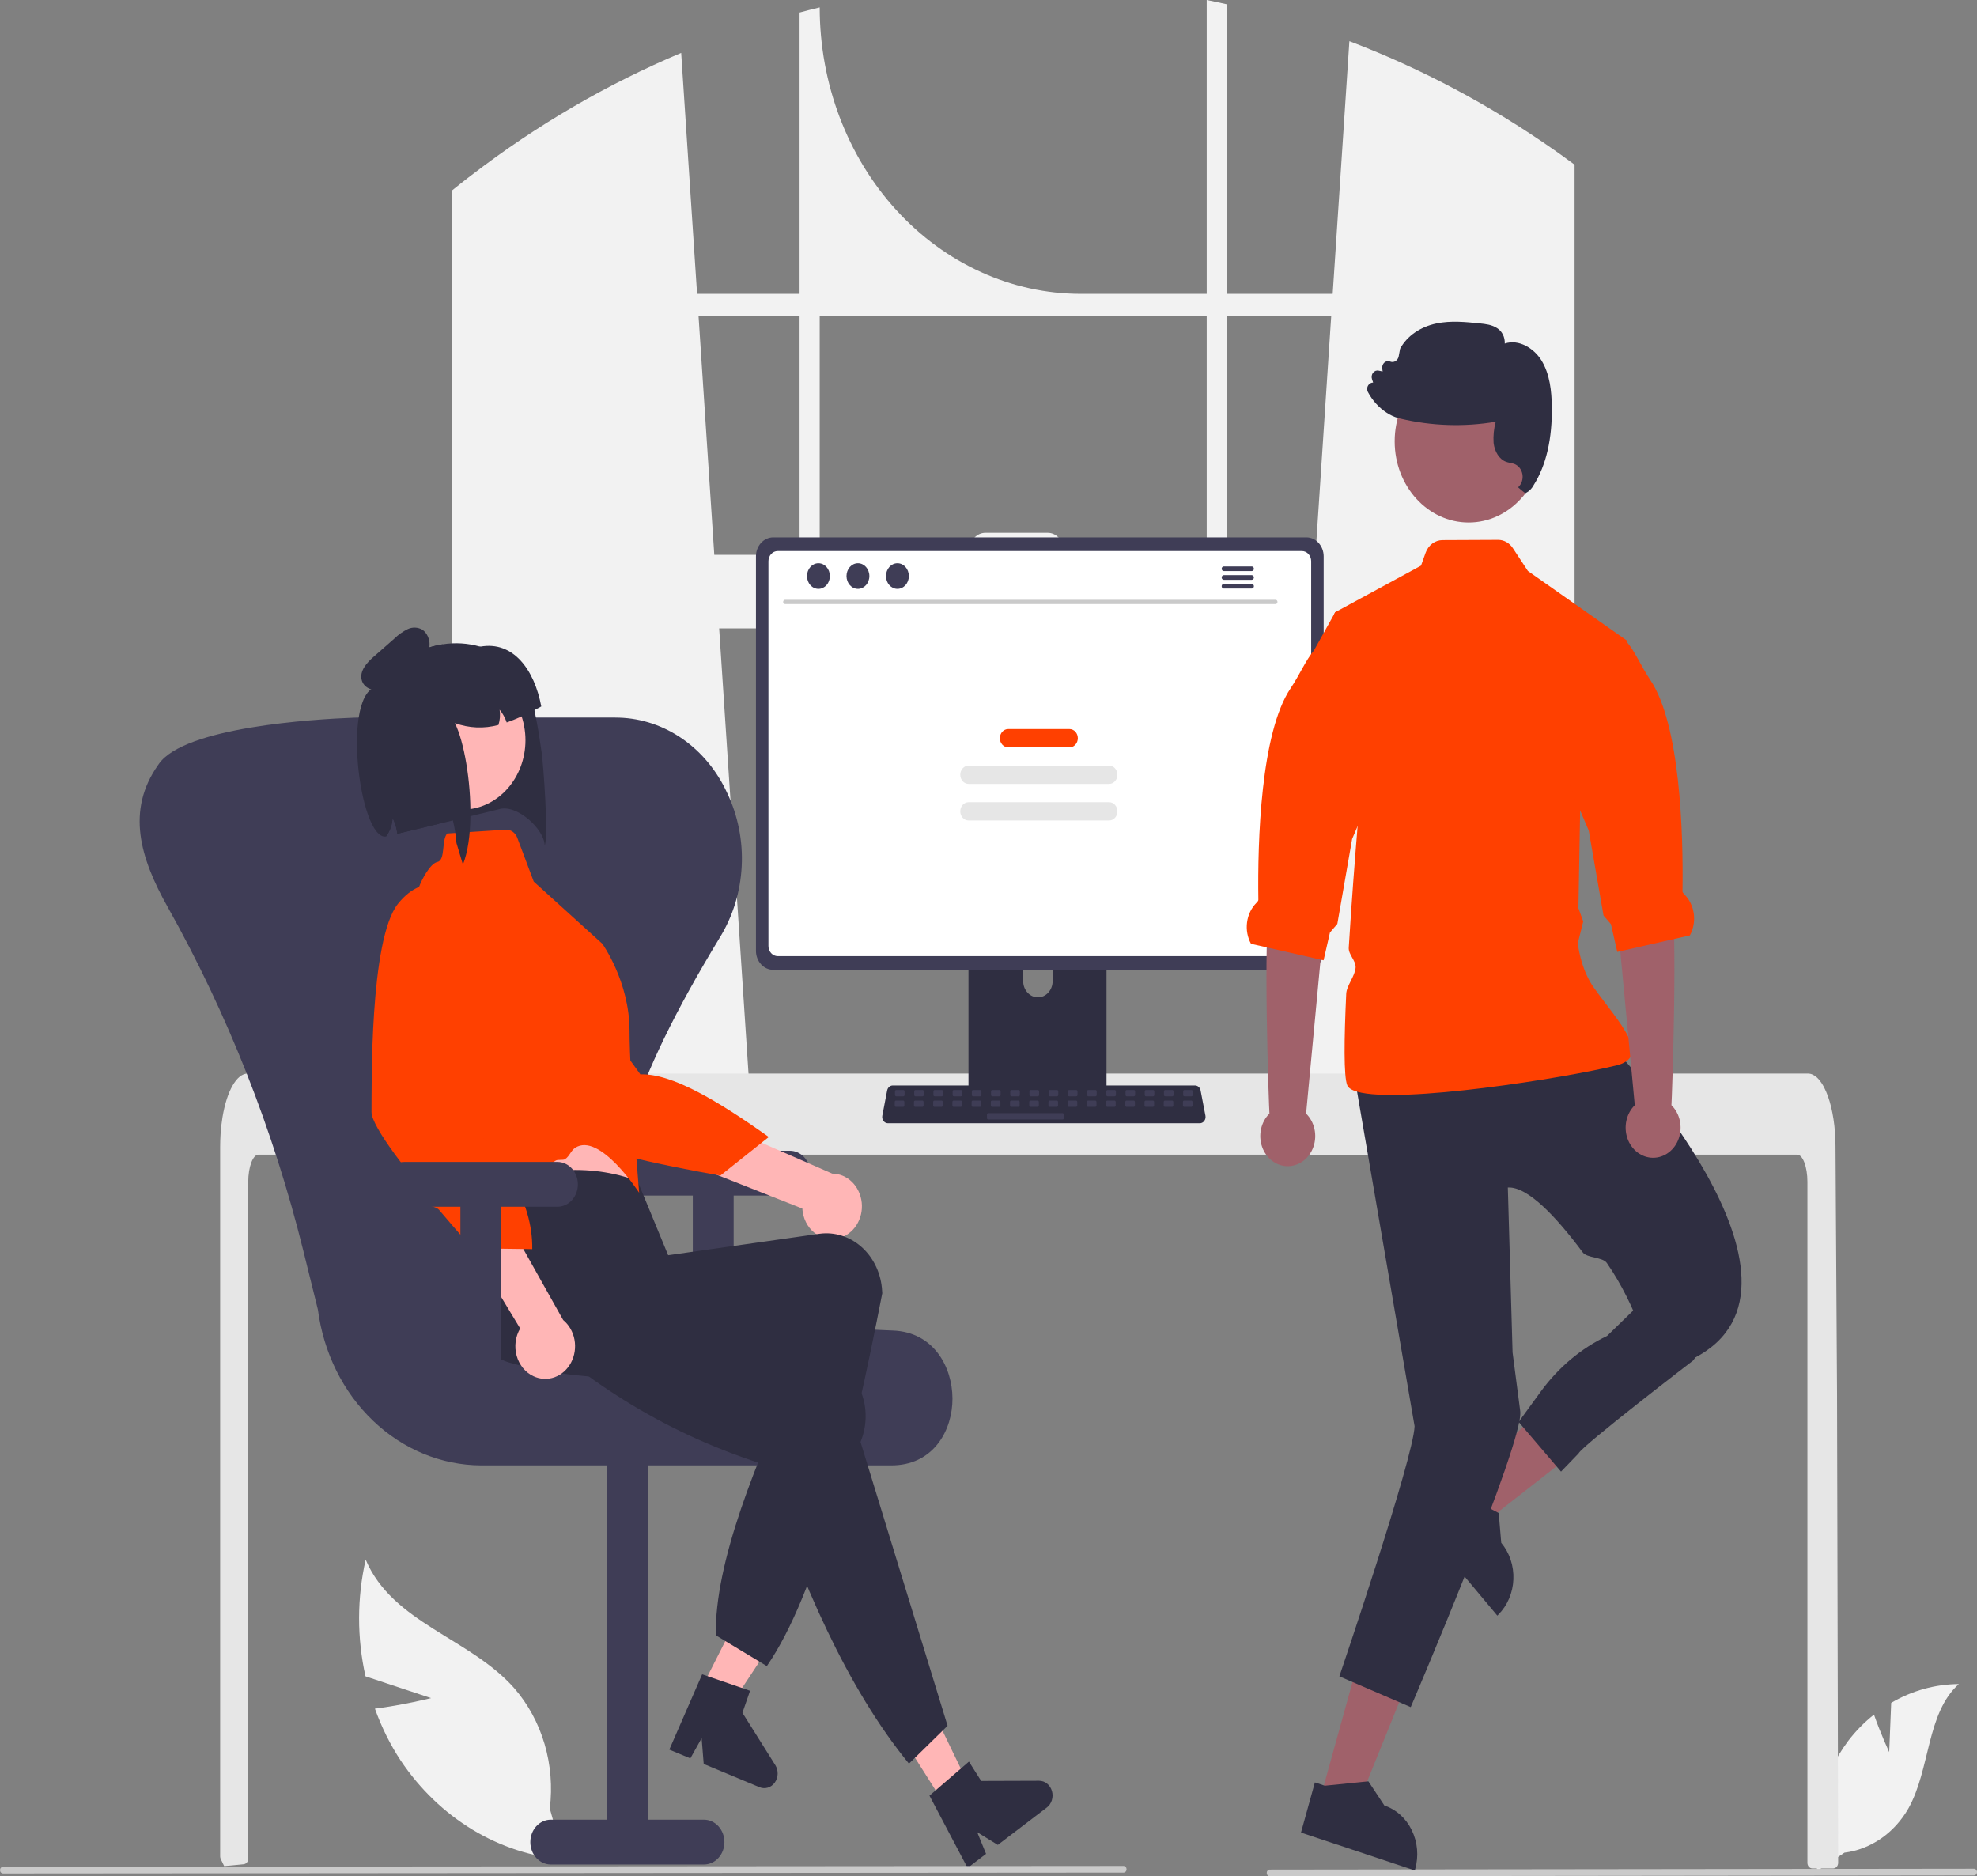 <svg width="235" height="223" viewBox="0 0 235 223" fill="none" xmlns="http://www.w3.org/2000/svg">
<rect x="0" y="0" width="235" height="223" fill="#808080" stroke="none"/>
<g clip-path="url(#clip0_1_64)">
<path d="M185.572 18.415C185.308 18.222 185.041 18.039 184.777 17.853C177.142 12.498 168.959 8.149 160.397 4.893L158.412 34.926H145.826V0.509C145.034 0.329 144.235 0.16 143.437 -6.10352e-05V34.926H128.48C120.246 34.926 112.35 31.34 106.528 24.955C100.705 18.57 97.435 9.911 97.435 0.882V0.882C96.633 1.072 95.838 1.275 95.043 1.491V34.926H82.86L80.969 6.288C72.17 9.989 63.817 14.855 56.095 20.779C55.961 20.879 55.828 20.982 55.697 21.082C55.026 21.598 54.365 22.124 53.706 22.656V137.232H89.609L88.974 127.595L85.483 74.683H155.786L152.295 127.595L151.661 137.232H187.166V19.574C186.637 19.181 186.106 18.795 185.572 18.415ZM95.043 65.945H84.906L83.033 37.55H95.043V65.945ZM143.437 65.945H126.413V65.382C126.413 65.112 126.364 64.844 126.27 64.594C126.175 64.344 126.037 64.117 125.862 63.926C125.688 63.735 125.481 63.584 125.253 63.48C125.025 63.377 124.781 63.324 124.534 63.325H117.133C116.887 63.325 116.643 63.378 116.415 63.481C116.187 63.585 115.98 63.736 115.806 63.927C115.632 64.118 115.494 64.345 115.4 64.595C115.305 64.844 115.257 65.112 115.257 65.382V65.945H97.435V37.55H143.437V65.945ZM145.826 65.945V37.55H158.239L156.366 65.945H145.826Z" fill="#F2F2F2"/>
<path d="M224.563 208.237L224.8 202.386C227.274 200.936 230.033 200.17 232.838 200.155C228.977 203.616 229.46 210.287 226.843 214.941C226.016 216.386 224.904 217.608 223.588 218.518C222.272 219.427 220.787 220 219.242 220.194L216.011 222.363C215.568 219.653 215.666 216.87 216.298 214.205C216.93 211.541 218.081 209.058 219.672 206.929C220.576 205.744 221.612 204.688 222.756 203.787C223.529 206.024 224.563 208.237 224.563 208.237Z" fill="#F2F2F2"/>
<path d="M51.242 201.825L43.446 199.237C42.423 194.682 42.431 189.922 43.466 185.371C46.677 192.931 55.849 194.661 61.136 200.656C62.772 202.539 64 204.802 64.73 207.277C65.46 209.752 65.672 212.375 65.352 214.952L67.058 221.004C63.239 220.702 59.525 219.495 56.173 217.468C52.82 215.44 49.908 212.639 47.637 209.258C46.38 207.348 45.348 205.272 44.564 203.078C47.871 202.667 51.242 201.825 51.242 201.825Z" fill="#F2F2F2"/>
<path d="M218.497 221.406C218.496 221.583 218.431 221.753 218.318 221.879C218.261 221.94 218.195 221.989 218.121 222.022C218.048 222.055 217.969 222.072 217.889 222.072H215.449C215.369 222.072 215.29 222.055 215.216 222.022C215.142 221.988 215.075 221.939 215.019 221.877C214.962 221.815 214.918 221.742 214.887 221.661C214.857 221.58 214.841 221.493 214.842 221.406V140.468C214.842 138.684 214.295 137.236 213.624 137.232H30.729C30.055 137.236 29.512 138.684 29.509 140.468V220.91C29.508 221.075 29.452 221.235 29.35 221.357C29.249 221.479 29.109 221.556 28.959 221.572C28.467 221.626 27.976 221.672 27.487 221.716C27.475 221.716 27.463 221.719 27.45 221.719C27.183 221.745 26.916 221.765 26.649 221.789H26.646C26.506 221.512 26.373 221.229 26.236 220.947C26.192 220.85 26.169 220.744 26.169 220.637V136.27C26.169 135.778 26.188 135.282 26.218 134.792C26.261 134.12 26.337 133.451 26.446 132.788C26.959 129.696 28.118 127.602 29.436 127.595H214.915C215.107 127.597 215.297 127.641 215.473 127.725C215.732 127.851 215.966 128.031 216.162 128.254C216.428 128.558 216.656 128.899 216.839 129.27C217.489 130.525 217.953 132.395 218.117 134.573C218.117 134.593 218.12 134.612 218.12 134.632C218.163 135.172 218.184 135.721 218.181 136.27L218.223 143.404L218.251 147.658L218.333 161.007L218.363 165.747L218.497 221.406Z" fill="#E6E6E6"/>
<path d="M234.639 222.898L150.93 223C150.835 223 150.743 222.958 150.675 222.883C150.608 222.809 150.57 222.709 150.57 222.604C150.57 222.499 150.608 222.398 150.675 222.324C150.743 222.249 150.835 222.208 150.93 222.207L234.639 222.105C234.734 222.105 234.826 222.147 234.893 222.221C234.961 222.296 234.999 222.396 234.999 222.501C234.999 222.606 234.961 222.707 234.893 222.781C234.826 222.855 234.734 222.897 234.639 222.898Z" fill="#CACACA"/>
<path d="M130.736 103.948H115.911C115.701 103.948 115.5 104.04 115.352 104.202C115.204 104.365 115.121 104.586 115.121 104.816V130.498H131.528V104.816C131.528 104.702 131.508 104.589 131.468 104.483C131.428 104.378 131.37 104.282 131.296 104.202C131.223 104.121 131.135 104.057 131.039 104.013C130.943 103.97 130.84 103.947 130.736 103.948ZM123.373 118.54C122.91 118.537 122.466 118.334 122.138 117.975C121.81 117.615 121.625 117.128 121.623 116.62V113.658C121.623 113.149 121.807 112.66 122.135 112.3C122.464 111.94 122.909 111.738 123.373 111.738C123.838 111.738 124.283 111.94 124.611 112.3C124.94 112.66 125.124 113.149 125.124 113.658V116.62C125.122 117.128 124.937 117.615 124.609 117.975C124.281 118.334 123.837 118.537 123.373 118.54Z" fill="#2F2E41"/>
<path d="M155.286 63.868H91.912C91.368 63.868 90.846 64.106 90.461 64.528C90.076 64.951 89.859 65.523 89.858 66.12V113.015C89.859 113.612 90.076 114.185 90.461 114.607C90.846 115.03 91.368 115.267 91.912 115.268H155.286C155.831 115.267 156.353 115.03 156.738 114.607C157.123 114.185 157.34 113.612 157.34 113.015V66.12C157.339 65.523 157.123 64.951 156.738 64.528C156.353 64.106 155.831 63.868 155.286 63.868Z" fill="#3F3D56"/>
<path d="M154.756 65.494H92.441C92.149 65.495 91.87 65.622 91.664 65.848C91.458 66.075 91.342 66.381 91.342 66.701V112.434C91.343 112.753 91.459 113.059 91.665 113.285C91.871 113.511 92.15 113.638 92.441 113.639H154.756C155.047 113.638 155.326 113.511 155.532 113.285C155.738 113.059 155.854 112.753 155.855 112.434V66.701C155.854 66.381 155.739 66.075 155.533 65.848C155.327 65.622 155.048 65.495 154.756 65.494Z" fill="white"/>
<path d="M115.07 129.676V132.154C115.07 132.283 115.117 132.406 115.199 132.497C115.282 132.587 115.395 132.638 115.512 132.639H131.137C131.254 132.638 131.366 132.587 131.449 132.496C131.532 132.405 131.578 132.283 131.579 132.154V129.676H115.07Z" fill="#3F3D56"/>
<path d="M142.619 133.501H105.545C105.443 133.501 105.343 133.476 105.252 133.428C105.16 133.38 105.079 133.311 105.015 133.224C104.951 133.138 104.906 133.037 104.882 132.929C104.858 132.821 104.857 132.708 104.878 132.599L105.453 129.603C105.486 129.435 105.57 129.285 105.691 129.177C105.812 129.069 105.964 129.01 106.12 129.009H142.044C142.2 129.01 142.352 129.069 142.473 129.177C142.594 129.285 142.679 129.435 142.711 129.603L143.287 132.599C143.307 132.708 143.306 132.821 143.282 132.929C143.258 133.037 143.213 133.138 143.149 133.224C143.085 133.311 143.004 133.38 142.912 133.428C142.821 133.476 142.721 133.501 142.619 133.501Z" fill="#2F2E41"/>
<path d="M107.377 129.549H106.532C106.45 129.549 106.383 129.621 106.383 129.711V130.137C106.383 130.227 106.45 130.3 106.532 130.3H107.377C107.459 130.3 107.525 130.227 107.525 130.137V129.711C107.525 129.621 107.459 129.549 107.377 129.549Z" fill="#3F3D56"/>
<path d="M109.661 129.549H108.815C108.733 129.549 108.667 129.621 108.667 129.711V130.137C108.667 130.227 108.733 130.3 108.815 130.3H109.661C109.743 130.3 109.809 130.227 109.809 130.137V129.711C109.809 129.621 109.743 129.549 109.661 129.549Z" fill="#3F3D56"/>
<path d="M111.944 129.549H111.099C111.017 129.549 110.951 129.621 110.951 129.711V130.137C110.951 130.227 111.017 130.3 111.099 130.3H111.944C112.026 130.3 112.093 130.227 112.093 130.137V129.711C112.093 129.621 112.026 129.549 111.944 129.549Z" fill="#3F3D56"/>
<path d="M114.228 129.549H113.383C113.301 129.549 113.234 129.621 113.234 129.711V130.137C113.234 130.227 113.301 130.3 113.383 130.3H114.228C114.31 130.3 114.376 130.227 114.376 130.137V129.711C114.376 129.621 114.31 129.549 114.228 129.549Z" fill="#3F3D56"/>
<path d="M116.512 129.549H115.666C115.585 129.549 115.518 129.621 115.518 129.711V130.137C115.518 130.227 115.585 130.3 115.666 130.3H116.512C116.594 130.3 116.66 130.227 116.66 130.137V129.711C116.66 129.621 116.594 129.549 116.512 129.549Z" fill="#3F3D56"/>
<path d="M118.796 129.549H117.95C117.868 129.549 117.802 129.621 117.802 129.711V130.137C117.802 130.227 117.868 130.3 117.95 130.3H118.796C118.877 130.3 118.944 130.227 118.944 130.137V129.711C118.944 129.621 118.877 129.549 118.796 129.549Z" fill="#3F3D56"/>
<path d="M121.079 129.549H120.234C120.152 129.549 120.086 129.621 120.086 129.711V130.137C120.086 130.227 120.152 130.3 120.234 130.3H121.079C121.161 130.3 121.227 130.227 121.227 130.137V129.711C121.227 129.621 121.161 129.549 121.079 129.549Z" fill="#3F3D56"/>
<path d="M123.363 129.549H122.517C122.436 129.549 122.369 129.621 122.369 129.711V130.137C122.369 130.227 122.436 130.3 122.517 130.3H123.363C123.445 130.3 123.511 130.227 123.511 130.137V129.711C123.511 129.621 123.445 129.549 123.363 129.549Z" fill="#3F3D56"/>
<path d="M125.647 129.549H124.801C124.719 129.549 124.653 129.621 124.653 129.711V130.137C124.653 130.227 124.719 130.3 124.801 130.3H125.647C125.728 130.3 125.795 130.227 125.795 130.137V129.711C125.795 129.621 125.728 129.549 125.647 129.549Z" fill="#3F3D56"/>
<path d="M127.93 129.549H127.085C127.003 129.549 126.937 129.621 126.937 129.711V130.137C126.937 130.227 127.003 130.3 127.085 130.3H127.93C128.012 130.3 128.079 130.227 128.079 130.137V129.711C128.079 129.621 128.012 129.549 127.93 129.549Z" fill="#3F3D56"/>
<path d="M130.214 129.549H129.369C129.287 129.549 129.22 129.621 129.22 129.711V130.137C129.22 130.227 129.287 130.3 129.369 130.3H130.214C130.296 130.3 130.362 130.227 130.362 130.137V129.711C130.362 129.621 130.296 129.549 130.214 129.549Z" fill="#3F3D56"/>
<path d="M132.498 129.549H131.652C131.57 129.549 131.504 129.621 131.504 129.711V130.137C131.504 130.227 131.57 130.3 131.652 130.3H132.498C132.58 130.3 132.646 130.227 132.646 130.137V129.711C132.646 129.621 132.58 129.549 132.498 129.549Z" fill="#3F3D56"/>
<path d="M134.781 129.549H133.936C133.854 129.549 133.788 129.621 133.788 129.711V130.137C133.788 130.227 133.854 130.3 133.936 130.3H134.781C134.863 130.3 134.93 130.227 134.93 130.137V129.711C134.93 129.621 134.863 129.549 134.781 129.549Z" fill="#3F3D56"/>
<path d="M137.065 129.549H136.22C136.138 129.549 136.071 129.621 136.071 129.711V130.137C136.071 130.227 136.138 130.3 136.22 130.3H137.065C137.147 130.3 137.213 130.227 137.213 130.137V129.711C137.213 129.621 137.147 129.549 137.065 129.549Z" fill="#3F3D56"/>
<path d="M139.349 129.549H138.503C138.422 129.549 138.355 129.621 138.355 129.711V130.137C138.355 130.227 138.422 130.3 138.503 130.3H139.349C139.431 130.3 139.497 130.227 139.497 130.137V129.711C139.497 129.621 139.431 129.549 139.349 129.549Z" fill="#3F3D56"/>
<path d="M141.632 129.549H140.787C140.705 129.549 140.639 129.621 140.639 129.711V130.137C140.639 130.227 140.705 130.3 140.787 130.3H141.632C141.714 130.3 141.781 130.227 141.781 130.137V129.711C141.781 129.621 141.714 129.549 141.632 129.549Z" fill="#3F3D56"/>
<path d="M107.35 130.801H106.505C106.423 130.801 106.356 130.873 106.356 130.963V131.39C106.356 131.479 106.423 131.552 106.505 131.552H107.35C107.432 131.552 107.498 131.479 107.498 131.39V130.963C107.498 130.873 107.432 130.801 107.35 130.801Z" fill="#3F3D56"/>
<path d="M109.634 130.801H108.788C108.706 130.801 108.64 130.873 108.64 130.963V131.39C108.64 131.479 108.706 131.552 108.788 131.552H109.634C109.716 131.552 109.782 131.479 109.782 131.39V130.963C109.782 130.873 109.716 130.801 109.634 130.801Z" fill="#3F3D56"/>
<path d="M111.917 130.801H111.072C110.99 130.801 110.924 130.873 110.924 130.963V131.39C110.924 131.479 110.99 131.552 111.072 131.552H111.917C111.999 131.552 112.066 131.479 112.066 131.39V130.963C112.066 130.873 111.999 130.801 111.917 130.801Z" fill="#3F3D56"/>
<path d="M114.201 130.801H113.356C113.274 130.801 113.208 130.873 113.208 130.963V131.39C113.208 131.479 113.274 131.552 113.356 131.552H114.201C114.283 131.552 114.349 131.479 114.349 131.39V130.963C114.349 130.873 114.283 130.801 114.201 130.801Z" fill="#3F3D56"/>
<path d="M116.485 130.801H115.639C115.558 130.801 115.491 130.873 115.491 130.963V131.39C115.491 131.479 115.558 131.552 115.639 131.552H116.485C116.567 131.552 116.633 131.479 116.633 131.39V130.963C116.633 130.873 116.567 130.801 116.485 130.801Z" fill="#3F3D56"/>
<path d="M118.769 130.801H117.923C117.841 130.801 117.775 130.873 117.775 130.963V131.39C117.775 131.479 117.841 131.552 117.923 131.552H118.769C118.85 131.552 118.917 131.479 118.917 131.39V130.963C118.917 130.873 118.85 130.801 118.769 130.801Z" fill="#3F3D56"/>
<path d="M121.052 130.801H120.207C120.125 130.801 120.059 130.873 120.059 130.963V131.39C120.059 131.479 120.125 131.552 120.207 131.552H121.052C121.134 131.552 121.2 131.479 121.2 131.39V130.963C121.2 130.873 121.134 130.801 121.052 130.801Z" fill="#3F3D56"/>
<path d="M123.336 130.801H122.491C122.409 130.801 122.342 130.873 122.342 130.963V131.39C122.342 131.479 122.409 131.552 122.491 131.552H123.336C123.418 131.552 123.484 131.479 123.484 131.39V130.963C123.484 130.873 123.418 130.801 123.336 130.801Z" fill="#3F3D56"/>
<path d="M125.62 130.801H124.774C124.692 130.801 124.626 130.873 124.626 130.963V131.39C124.626 131.479 124.692 131.552 124.774 131.552H125.62C125.702 131.552 125.768 131.479 125.768 131.39V130.963C125.768 130.873 125.702 130.801 125.62 130.801Z" fill="#3F3D56"/>
<path d="M127.903 130.801H127.058C126.976 130.801 126.91 130.873 126.91 130.963V131.39C126.91 131.479 126.976 131.552 127.058 131.552H127.903C127.985 131.552 128.052 131.479 128.052 131.39V130.963C128.052 130.873 127.985 130.801 127.903 130.801Z" fill="#3F3D56"/>
<path d="M130.187 130.801H129.342C129.26 130.801 129.193 130.873 129.193 130.963V131.39C129.193 131.479 129.26 131.552 129.342 131.552H130.187C130.269 131.552 130.335 131.479 130.335 131.39V130.963C130.335 130.873 130.269 130.801 130.187 130.801Z" fill="#3F3D56"/>
<path d="M132.471 130.801H131.625C131.543 130.801 131.477 130.873 131.477 130.963V131.39C131.477 131.479 131.543 131.552 131.625 131.552H132.471C132.553 131.552 132.619 131.479 132.619 131.39V130.963C132.619 130.873 132.553 130.801 132.471 130.801Z" fill="#3F3D56"/>
<path d="M134.754 130.801H133.909C133.827 130.801 133.761 130.873 133.761 130.963V131.39C133.761 131.479 133.827 131.552 133.909 131.552H134.754C134.836 131.552 134.903 131.479 134.903 131.39V130.963C134.903 130.873 134.836 130.801 134.754 130.801Z" fill="#3F3D56"/>
<path d="M137.038 130.801H136.193C136.111 130.801 136.044 130.873 136.044 130.963V131.39C136.044 131.479 136.111 131.552 136.193 131.552H137.038C137.12 131.552 137.186 131.479 137.186 131.39V130.963C137.186 130.873 137.12 130.801 137.038 130.801Z" fill="#3F3D56"/>
<path d="M139.322 130.801H138.476C138.395 130.801 138.328 130.873 138.328 130.963V131.39C138.328 131.479 138.395 131.552 138.476 131.552H139.322C139.404 131.552 139.47 131.479 139.47 131.39V130.963C139.47 130.873 139.404 130.801 139.322 130.801Z" fill="#3F3D56"/>
<path d="M141.605 130.801H140.76C140.678 130.801 140.612 130.873 140.612 130.963V131.39C140.612 131.479 140.678 131.552 140.76 131.552H141.605C141.687 131.552 141.754 131.479 141.754 131.39V130.963C141.754 130.873 141.687 130.801 141.605 130.801Z" fill="#3F3D56"/>
<path d="M126.305 132.303H117.466C117.385 132.303 117.318 132.376 117.318 132.466V132.892C117.318 132.982 117.385 133.055 117.466 133.055H126.305C126.387 133.055 126.453 132.982 126.453 132.892V132.466C126.453 132.376 126.387 132.303 126.305 132.303Z" fill="#3F3D56"/>
<path d="M151.625 71.795H93.317C93.256 71.794 93.198 71.767 93.156 71.719C93.113 71.671 93.089 71.608 93.089 71.541C93.089 71.475 93.113 71.411 93.156 71.363C93.198 71.316 93.256 71.288 93.317 71.287H151.625C151.685 71.288 151.743 71.316 151.785 71.363C151.828 71.411 151.852 71.475 151.852 71.541C151.852 71.608 151.828 71.671 151.785 71.719C151.743 71.767 151.685 71.794 151.625 71.795Z" fill="#CACACA"/>
<path d="M97.286 69.989C98.036 69.989 98.644 69.306 98.644 68.465C98.644 67.624 98.036 66.942 97.286 66.942C96.535 66.942 95.927 67.624 95.927 68.465C95.927 69.306 96.535 69.989 97.286 69.989Z" fill="#3F3D56"/>
<path d="M101.98 69.989C102.73 69.989 103.339 69.306 103.339 68.465C103.339 67.624 102.73 66.942 101.98 66.942C101.229 66.942 100.621 67.624 100.621 68.465C100.621 69.306 101.229 69.989 101.98 69.989Z" fill="#3F3D56"/>
<path d="M106.674 69.989C107.425 69.989 108.033 69.306 108.033 68.465C108.033 67.624 107.425 66.942 106.674 66.942C105.924 66.942 105.315 67.624 105.315 68.465C105.315 69.306 105.924 69.989 106.674 69.989Z" fill="#3F3D56"/>
<path d="M148.798 67.32H145.464C145.397 67.321 145.334 67.351 145.288 67.403C145.242 67.454 145.216 67.524 145.216 67.596C145.216 67.669 145.242 67.738 145.288 67.79C145.334 67.842 145.397 67.872 145.464 67.873H148.798C148.864 67.872 148.927 67.842 148.974 67.79C149.02 67.738 149.046 67.669 149.046 67.596C149.046 67.524 149.02 67.454 148.974 67.403C148.927 67.351 148.864 67.321 148.798 67.32Z" fill="#3F3D56"/>
<path d="M148.798 68.359H145.464C145.397 68.36 145.334 68.39 145.288 68.442C145.242 68.494 145.216 68.563 145.216 68.636C145.216 68.708 145.242 68.778 145.288 68.829C145.334 68.881 145.397 68.911 145.464 68.912H148.798C148.864 68.911 148.927 68.881 148.974 68.829C149.02 68.778 149.046 68.708 149.046 68.636C149.046 68.563 149.02 68.494 148.974 68.442C148.927 68.39 148.864 68.36 148.798 68.359Z" fill="#3F3D56"/>
<path d="M148.798 69.397H145.464C145.397 69.398 145.334 69.428 145.288 69.48C145.242 69.531 145.216 69.601 145.216 69.674C145.216 69.746 145.242 69.816 145.288 69.867C145.334 69.919 145.397 69.949 145.464 69.951H148.798C148.864 69.949 148.927 69.919 148.974 69.867C149.02 69.816 149.046 69.746 149.046 69.674C149.046 69.601 149.02 69.531 148.974 69.48C148.927 69.428 148.864 69.398 148.798 69.397Z" fill="#3F3D56"/>
<path d="M127.128 86.65H119.842C119.295 86.65 118.852 87.137 118.852 87.737V87.737C118.852 88.337 119.295 88.823 119.842 88.823H127.128C127.676 88.823 128.119 88.337 128.119 87.737V87.737C128.119 87.137 127.676 86.65 127.128 86.65Z" fill="#FF4000"/>
<path d="M131.835 90.997H115.136C114.588 90.997 114.145 91.483 114.145 92.083V92.083C114.145 92.683 114.588 93.17 115.136 93.17H131.835C132.382 93.17 132.826 92.683 132.826 92.083C132.826 91.483 132.382 90.997 131.835 90.997Z" fill="#E6E6E6"/>
<path d="M131.835 95.343H115.136C114.588 95.343 114.145 95.829 114.145 96.43C114.145 97.03 114.588 97.516 115.136 97.516H131.835C132.382 97.516 132.826 97.03 132.826 96.43C132.826 95.829 132.382 95.343 131.835 95.343Z" fill="#E6E6E6"/>
<path d="M93.886 136.77H75.672C75.028 136.77 74.41 137.05 73.955 137.55C73.499 138.049 73.243 138.726 73.243 139.433C73.243 140.139 73.499 140.816 73.955 141.316C74.41 141.815 75.028 142.096 75.672 142.096H82.35V162.735H87.207V142.096H93.886C94.53 142.096 95.148 141.815 95.603 141.316C96.058 140.816 96.314 140.139 96.314 139.433C96.314 138.726 96.058 138.049 95.603 137.55C95.148 137.05 94.53 136.77 93.886 136.77Z" fill="#3F3D56"/>
<path d="M105.907 174.165H57.19C52.467 174.146 47.908 172.265 44.346 168.864C40.783 165.464 38.456 160.772 37.787 155.645L36.063 148.689C32.494 134.275 27.057 120.497 19.919 107.776C16.656 101.966 14.977 96.342 18.791 90.927C18.824 90.881 18.855 90.835 18.887 90.79C21.946 86.424 37.172 85.479 42.136 85.295C42.332 85.288 42.529 85.284 42.726 85.284H73.028C73.226 85.284 73.422 85.288 73.618 85.295C76.294 85.381 78.899 86.259 81.156 87.837C83.413 89.415 85.239 91.633 86.44 94.257C87.721 96.936 88.316 99.945 88.164 102.965C88.011 105.985 87.116 108.903 85.573 111.41C74.929 128.944 71.67 139.938 75.006 147.058C78.234 153.944 88.126 157.465 106.14 158.138C110.98 158.319 113.202 162.452 113.217 166.216C113.233 169.882 111.097 173.931 106.371 174.154C106.218 174.161 106.063 174.165 105.907 174.165Z" fill="#3F3D56"/>
<path d="M65.466 221.601H83.68C84.324 221.601 84.942 221.321 85.397 220.821C85.853 220.322 86.109 219.644 86.109 218.938C86.109 218.232 85.853 217.555 85.397 217.055C84.942 216.556 84.324 216.275 83.68 216.275H77.002V171.335H72.145V216.275H65.466C64.822 216.275 64.204 216.556 63.749 217.055C63.294 217.555 63.038 218.232 63.038 218.938C63.038 219.644 63.294 220.322 63.749 220.821C64.204 221.321 64.822 221.601 65.466 221.601Z" fill="#3F3D56"/>
<path d="M64.011 86.953L64.393 89.497C64.574 90.73 65.228 99.445 64.743 100.485C64.701 98.544 61.404 95.492 59.268 96.189L55.916 97.005L53.836 97.513L52.142 97.92L47.222 99.099C47.213 99.036 47.207 98.97 47.199 98.907C47.187 98.828 47.175 98.749 47.161 98.671C47.069 98.165 46.902 97.679 46.666 97.233C46.641 97.83 46.48 98.412 46.198 98.924C46.19 98.938 46.183 98.952 46.178 98.966C46.09 99.121 45.994 99.27 45.889 99.412C45.884 99.415 45.88 99.42 45.876 99.425C45.876 99.425 44.865 81.752 44.971 81.589C45.048 81.473 45.127 81.36 45.208 81.25C45.289 81.137 45.368 81.027 45.453 80.916C45.464 80.906 45.473 80.894 45.48 80.88C45.717 80.572 45.968 80.278 46.233 79.997C46.31 79.915 46.391 79.833 46.471 79.75C47.702 78.501 49.173 77.571 50.776 77.028C50.956 76.967 51.144 76.911 51.335 76.855C51.523 76.802 51.716 76.752 51.909 76.709L51.974 76.694C52.066 76.673 52.162 76.655 52.255 76.638C52.372 76.615 52.489 76.596 52.604 76.58C54.094 76.345 55.613 76.438 57.071 76.855C57.074 76.855 57.074 76.858 57.077 76.857C58.294 77.206 59.45 77.771 60.5 78.529C62.316 79.844 63.023 81.989 63.526 84.398C63.702 85.225 63.85 86.085 64.011 86.953Z" fill="#2F2E41"/>
<path d="M81.952 203.484L85.089 205.353L93.395 192.759L88.764 190.001L81.952 203.484Z" fill="#FFB6B6"/>
<path d="M83.462 198.996L89.158 200.952L88.251 203.569L92.157 209.786C92.35 210.093 92.449 210.459 92.438 210.832C92.428 211.205 92.309 211.564 92.099 211.857C91.889 212.151 91.599 212.363 91.272 212.463C90.944 212.562 90.596 212.545 90.278 212.412L83.647 209.65L83.401 206.585L82.058 208.988L79.558 207.946L83.462 198.996Z" fill="#2F2E41"/>
<path d="M99.724 147.156C99.224 147.289 98.702 147.301 98.197 147.19C97.691 147.079 97.214 146.847 96.799 146.512C96.384 146.177 96.041 145.746 95.795 145.25C95.548 144.754 95.403 144.204 95.371 143.64L68.609 133.082L73.52 128.395L98.922 139.486C99.79 139.489 100.626 139.842 101.273 140.477C101.919 141.112 102.331 141.984 102.43 142.93C102.529 143.875 102.308 144.828 101.809 145.606C101.311 146.385 100.569 146.937 99.724 147.156Z" fill="#FFB6B6"/>
<path d="M61.132 106.926C61.132 106.926 56.625 107.035 56.224 112.678C55.823 118.321 65.658 132.279 67.182 134.581C68.706 136.883 85.632 139.716 85.632 139.716L91.386 135.135C85.34 130.839 79.822 127.545 76.119 127.694L61.132 106.926Z" fill="#FF4000"/>
<path d="M55.604 131.825L56.702 137C56.702 137 56.713 141.772 57.484 142.652C58.249 143.528 75.077 141.769 75.077 141.769C75.077 141.769 73.293 134.08 73.317 128.261L55.604 131.825Z" fill="#FFB6B6"/>
<path d="M91.154 198.021L85.082 194.359C84.967 185.696 89.719 173.972 95.355 161.692C82.75 164.069 70.858 164.831 60.573 161.955C58.884 161.466 57.439 160.268 56.549 158.62C55.659 156.972 55.397 155.006 55.818 153.148C55.858 152.965 55.904 152.785 55.957 152.606C57.188 148.487 54.428 145.906 56.966 141.376C63.644 138.875 69.987 138.169 75.787 140.377L79.422 149.189L97.436 146.633C98.307 146.519 99.189 146.595 100.032 146.856C100.876 147.118 101.664 147.56 102.351 148.157C103.038 148.754 103.61 149.494 104.035 150.335C104.46 151.175 104.729 152.1 104.826 153.055C104.85 153.27 104.866 153.485 104.874 153.701C101.231 172.427 97.147 189.276 91.154 198.021Z" fill="#2F2E41"/>
<path d="M56.438 96.064C60.512 95.15 63.139 90.787 62.306 86.319C61.472 81.851 57.493 78.971 53.419 79.885C49.345 80.799 46.718 85.162 47.552 89.63C48.385 94.098 52.364 96.978 56.438 96.064Z" fill="#FFB6B6"/>
<path d="M53.159 99.062L60.098 98.612C60.391 98.593 60.682 98.675 60.93 98.846C61.178 99.017 61.372 99.268 61.484 99.565L63.445 104.779L71.596 112.166C71.596 112.166 74.823 116.67 74.831 122.486C74.838 128.301 75.975 141.763 75.975 141.763C75.975 141.763 71.266 134.493 68.359 136.427C67.864 136.756 67.69 137.428 67.172 137.768C66.914 137.938 66.317 137.773 66.056 137.943C62.05 140.551 57.872 143.098 57.482 142.651C56.715 141.774 55.786 137.293 55.786 137.293L49.433 111.698C49.089 110.351 49.02 108.938 49.233 107.559C49.446 106.18 49.934 104.869 50.663 103.722C51.106 103.036 51.571 102.527 52.003 102.442C52.974 102.216 52.458 99.831 53.159 99.062Z" fill="#FF4000"/>
<path d="M112.193 214.325L115.122 212.092L108.486 198.363L104.163 201.659L112.193 214.325Z" fill="#FFB6B6"/>
<path d="M112.636 205.113L108.045 209.613C100.745 200.693 95.226 188.183 90.549 173.977C78.295 170.041 69.055 163.695 60.987 156.159C58.251 153.619 56.199 150.357 58.533 147.263C58.642 147.119 58.756 146.979 58.875 146.844C61.631 143.738 68.62 144.33 72.713 141.485L81.857 152.202L81.281 155.076L98.456 161.455C99.283 161.773 100.044 162.267 100.695 162.909C101.347 163.55 101.876 164.327 102.252 165.194C102.628 166.061 102.844 167.001 102.888 167.96C102.931 168.919 102.801 169.878 102.505 170.782C102.44 170.986 102.368 171.187 102.288 171.385L112.636 205.113Z" fill="#2F2E41"/>
<path d="M110.485 213.42L115.174 209.371L116.631 211.669L123.516 211.646C123.856 211.645 124.187 211.763 124.462 211.983C124.736 212.203 124.939 212.513 125.041 212.869C125.144 213.225 125.14 213.607 125.03 213.96C124.92 214.313 124.71 214.618 124.431 214.83L118.606 219.27L116.161 217.762L117.21 220.334L115.014 222.008L110.485 213.42Z" fill="#2F2E41"/>
<path d="M63.407 163.565C62.932 163.344 62.508 163.012 62.163 162.591C61.818 162.171 61.562 161.673 61.411 161.132C61.261 160.592 61.221 160.021 61.293 159.462C61.366 158.902 61.549 158.367 61.831 157.893L46.12 131.895L52.612 131.353L66.941 156.888C67.635 157.459 68.114 158.29 68.287 159.223C68.459 160.155 68.314 161.125 67.878 161.948C67.442 162.771 66.747 163.39 65.922 163.688C65.098 163.986 64.203 163.942 63.407 163.565Z" fill="#FFB6B6"/>
<path d="M54.373 106.021C54.373 106.021 50.699 103.156 47.304 107.419C43.908 111.682 44.192 129.318 44.16 132.162C44.15 133.053 45.322 134.975 46.938 137.194C47.664 138.191 48.478 139.247 49.315 140.298C49.8 140.906 49.382 142.171 49.869 142.762C50.352 143.349 51.74 143.262 52.2 143.808C54.384 146.396 56.158 148.366 56.158 148.366L63.268 148.462C63.348 142.667 59.729 137.493 55.079 132.493L54.373 106.021Z" fill="#FF4000"/>
<path d="M64.34 83.963C64.061 84.114 63.791 84.26 63.526 84.398C62.46 84.972 61.359 85.463 60.23 85.868C60.042 85.308 59.756 84.793 59.387 84.355C59.482 84.96 59.434 85.583 59.247 86.163C57.539 86.627 55.746 86.551 54.075 85.944C55.168 88.162 55.975 92.837 55.916 97.005C55.891 99.21 55.619 101.272 55.025 102.754L54.261 100.207C54.19 99.297 54.048 98.396 53.836 97.513C53.324 95.035 52.846 96.692 52.142 97.92L47.222 99.099C47.213 99.036 47.207 98.97 47.199 98.907C47.187 98.828 47.175 98.749 47.161 98.671C47.069 98.165 46.902 97.679 46.666 97.233C46.641 97.831 46.48 98.412 46.198 98.924C46.19 98.938 46.183 98.952 46.178 98.966C46.09 99.121 45.994 99.27 45.889 99.412C45.884 99.415 45.88 99.42 45.876 99.425C42.699 99.891 40.472 81.926 44.971 81.592C45.102 81.582 45.127 81.363 45.208 81.25C45.289 81.137 45.368 81.027 45.453 80.916C45.464 80.906 45.473 80.894 45.48 80.88C45.721 80.574 45.969 80.281 46.233 79.997C46.31 79.915 46.391 79.833 46.471 79.75C47.706 78.507 49.176 77.579 50.776 77.031C50.957 76.97 51.144 76.911 51.335 76.855C51.524 76.802 51.716 76.752 51.909 76.709L51.974 76.694C52.067 76.673 52.162 76.655 52.255 76.638C52.372 76.615 52.489 76.596 52.604 76.58C53.035 76.818 53.404 77.173 53.676 77.61L56.82 76.905C56.903 76.886 56.987 76.871 57.071 76.859L57.077 76.857C61.002 76.136 63.525 79.597 64.34 83.963Z" fill="#2F2E41"/>
<path d="M47.207 80.787C46.534 81.32 45.826 81.869 45.004 82.001C44.183 82.133 43.221 81.698 42.994 80.822C42.716 79.752 43.598 78.777 44.39 78.081L46.902 75.875C47.362 75.428 47.882 75.059 48.443 74.783C48.724 74.647 49.03 74.582 49.338 74.594C49.646 74.605 49.947 74.692 50.22 74.848C50.49 75.048 50.709 75.321 50.855 75.639C51.002 75.959 51.072 76.313 51.059 76.67C51.023 77.386 50.807 78.076 50.436 78.666C49.97 79.463 49.361 80.149 48.647 80.681C47.933 81.214 47.128 81.582 46.28 81.764" fill="#2F2E41"/>
<path d="M66.261 138.101H48.047C47.403 138.101 46.786 138.382 46.33 138.881C45.875 139.381 45.619 140.058 45.619 140.764C45.619 141.471 45.875 142.148 46.33 142.647C46.786 143.147 47.403 143.427 48.047 143.427H54.726V164.066H59.583V143.427H66.261C66.905 143.427 67.523 143.147 67.978 142.647C68.434 142.148 68.69 141.471 68.69 140.764C68.69 140.058 68.434 139.381 67.978 138.881C67.523 138.382 66.905 138.101 66.261 138.101Z" fill="#3F3D56"/>
<path d="M133.551 222.565L0.361 222.667C0.266 222.667 0.174 222.625 0.107 222.551C0.039 222.476 0.001 222.376 0.001 222.271C0.001 222.166 0.039 222.065 0.107 221.991C0.174 221.917 0.266 221.875 0.361 221.874L133.551 221.772C133.647 221.772 133.738 221.814 133.806 221.889C133.874 221.963 133.911 222.064 133.911 222.168C133.911 222.273 133.874 222.374 133.806 222.448C133.738 222.523 133.647 222.564 133.551 222.565Z" fill="#CACACA"/>
<path d="M172.31 178.352L175.275 181.896L189.15 171.041L184.773 165.811L172.31 178.352Z" fill="#A0616A"/>
<path d="M178.447 183.367V183.364L178.147 179.825L178.01 179.755L177.212 179.339L173.444 177.385L173.366 177.292L172.61 176.386L168.423 180.601L174.094 187.378L177.983 192.025L178.113 191.892C178.646 191.357 179.078 190.711 179.383 189.993C179.688 189.275 179.861 188.497 179.892 187.706C179.923 186.914 179.812 186.123 179.564 185.379C179.316 184.634 178.936 183.951 178.447 183.367H178.447Z" fill="#2F2E41"/>
<path d="M156.949 213.7L161.145 215.097L168.058 198.014L161.865 195.951L156.949 213.7Z" fill="#A0616A"/>
<path d="M167.813 217.524C167.475 216.824 167.013 216.204 166.454 215.701C165.896 215.198 165.251 214.822 164.559 214.595L162.656 211.716L162.507 211.729L157.477 212.235L157.364 212.198L156.296 211.842L154.645 217.804L168.174 222.311L168.226 222.122C168.437 221.363 168.509 220.567 168.439 219.778C168.368 218.989 168.155 218.223 167.813 217.524Z" fill="#2F2E41"/>
<path d="M191.549 124.256C191.549 124.256 218.34 152.62 201.403 161.4H196.169C196.169 161.4 194.596 155.271 190.994 150.103C190.5 149.393 188.647 149.538 188.132 148.846C184.991 144.623 181.585 140.995 179.232 141.139L179.795 160.737L180.706 167.728C181.184 171.342 167.688 202.895 167.688 202.895L159.206 199.239C159.206 199.239 168.043 173.25 168.147 169.504L161.064 128.308L191.549 124.256Z" fill="#2F2E41"/>
<path d="M193.783 125.655C193.647 125.868 193.468 126.046 193.261 126.174C192.92 126.385 192.55 126.536 192.165 126.62C186.134 128.121 166.429 131.234 161.314 129.749C160.686 129.569 160.276 129.316 160.142 128.983C159.714 127.932 159.769 123.487 160.021 118.121C160.066 117.116 161.077 116.028 161.138 114.976C161.18 114.187 160.273 113.444 160.321 112.642C160.655 107.216 161.086 101.687 161.375 98.192C161.557 95.945 161.681 94.54 161.681 94.54L158.57 73.025L158.715 72.762L158.879 72.672L168.912 67.226L169.459 65.695C169.617 65.254 169.892 64.876 170.249 64.608C170.605 64.34 171.027 64.196 171.459 64.194L178.068 64.164C178.411 64.162 178.749 64.249 179.055 64.42C179.36 64.59 179.625 64.838 179.825 65.142L181.616 67.862L193.456 76.184L193.41 76.338L187.855 94.876L187.827 96.321V96.324L187.621 107.942L188.195 109.516L187.548 112.099C187.548 112.099 187.846 115.119 189.439 117.362C190.884 119.4 192.724 121.523 193.556 123.248V123.251C194.017 124.203 194.172 125.029 193.783 125.655Z" fill="#FF4000"/>
<path d="M202.69 159.715L201.258 161.699C201.258 161.699 188.088 171.803 187.636 172.747L185.554 174.907L180.518 169.003L183.137 165.404C185.233 162.523 187.941 160.25 191.024 158.783L195.037 154.878L202.69 159.715Z" fill="#2F2E41"/>
<path d="M194.321 131.357L191.923 105.901L191.29 95.424L198.003 94.093C198.003 94.093 197.737 101.585 198.616 105.811C199.484 109.982 198.731 130.798 198.678 131.355C199.171 131.838 199.518 132.474 199.674 133.179C199.83 133.884 199.788 134.624 199.552 135.301C199.316 135.979 198.898 136.562 198.354 136.973C197.809 137.385 197.164 137.605 196.502 137.606C195.841 137.606 195.195 137.386 194.65 136.975C194.105 136.564 193.687 135.982 193.451 135.305C193.214 134.627 193.171 133.887 193.326 133.182C193.482 132.477 193.829 131.841 194.321 131.357Z" fill="#A0616A"/>
<path d="M200.869 111.176L192.241 113.135L191.487 109.837L190.607 108.813L188.85 98.719L186.329 92.806L186.984 72.585L193.388 76.309L193.395 76.316C194.375 77.482 195.05 79.15 196.172 80.825C199.709 86.101 200.101 98.92 199.994 105.942C199.992 106.058 200.098 106.179 200.225 106.307C200.827 106.914 201.22 107.729 201.337 108.616C201.455 109.503 201.289 110.407 200.869 111.176V111.176Z" fill="#FF4000"/>
<path d="M155.251 132.356L157.649 106.9L158.282 96.423L151.57 95.092C151.57 95.092 151.836 102.583 150.956 106.81C150.088 110.981 150.841 131.797 150.895 132.353C150.402 132.837 150.054 133.473 149.898 134.178C149.742 134.882 149.785 135.622 150.02 136.3C150.256 136.978 150.674 137.561 151.219 137.972C151.763 138.384 152.409 138.604 153.07 138.604C153.731 138.605 154.377 138.385 154.922 137.974C155.467 137.563 155.885 136.98 156.122 136.303C156.358 135.626 156.401 134.886 156.246 134.181C156.09 133.476 155.744 132.84 155.251 132.356Z" fill="#A0616A"/>
<path d="M163.245 93.804L161.375 98.191L160.722 99.719L158.964 109.812L158.087 110.834L157.331 114.133L156.976 114.053L150.571 112.599L148.704 112.176C148.283 111.407 148.117 110.503 148.235 109.615C148.352 108.728 148.745 107.912 149.347 107.306C149.475 107.179 149.581 107.056 149.578 106.94C149.472 99.919 149.863 87.1 153.4 81.823C154.523 80.149 155.197 78.481 156.178 77.316C156.181 77.313 156.181 77.309 156.184 77.309L158.57 73.025L158.715 72.762L158.879 72.672L163.245 93.804Z" fill="#FF4000"/>
<path d="M174.573 62.101C179.429 62.101 183.366 57.784 183.366 52.458C183.366 47.133 179.429 42.816 174.573 42.816C169.716 42.816 165.78 47.133 165.78 52.458C165.78 57.784 169.716 62.101 174.573 62.101Z" fill="#A0616A"/>
<path d="M184.458 48.229C184.427 46.584 184.257 44.48 183.207 42.803C182.321 41.391 180.533 40.273 178.866 40.832C178.885 40.466 178.811 40.102 178.652 39.78C178.493 39.458 178.257 39.191 177.968 39.008C177.336 38.585 176.577 38.508 175.906 38.438C174.216 38.265 172.464 38.086 170.752 38.442C168.83 38.841 167.258 39.926 166.441 41.421L166.423 41.468L166.256 42.353C166.234 42.472 166.188 42.584 166.123 42.682C166.057 42.779 165.973 42.86 165.877 42.919C165.78 42.979 165.672 43.014 165.561 43.023C165.451 43.031 165.34 43.013 165.236 42.969C165.123 42.922 165 42.909 164.881 42.93C164.761 42.951 164.649 43.006 164.555 43.09C164.461 43.173 164.388 43.282 164.344 43.406C164.3 43.529 164.286 43.663 164.304 43.794L164.35 44.147L163.867 44.047C163.746 44.022 163.621 44.032 163.504 44.077C163.388 44.122 163.285 44.2 163.205 44.304C163.126 44.407 163.073 44.532 163.052 44.666C163.031 44.799 163.043 44.936 163.087 45.063L163.22 45.466C163.121 45.467 163.022 45.49 162.931 45.535C162.84 45.579 162.757 45.642 162.689 45.722C162.592 45.838 162.53 45.985 162.514 46.142C162.498 46.298 162.527 46.457 162.598 46.594C163.139 47.607 163.906 48.452 164.826 49.051C165.24 49.324 165.687 49.534 166.153 49.673C166.25 49.703 166.35 49.73 166.453 49.753C170.18 50.634 174.023 50.76 177.792 50.126C177.57 50.941 177.484 51.794 177.54 52.643C177.661 53.705 178.229 54.58 178.988 54.873C179.159 54.937 179.336 54.984 179.516 55.013C179.688 55.043 179.857 55.089 180.023 55.149C180.267 55.247 180.483 55.414 180.649 55.633C180.816 55.853 180.926 56.116 180.97 56.397C181.014 56.678 180.989 56.967 180.899 57.234C180.808 57.501 180.654 57.738 180.454 57.919C180.454 57.919 181.249 58.641 181.349 58.605C181.74 58.415 182.067 58.096 182.284 57.693C183.799 55.302 184.531 52.12 184.458 48.229Z" fill="#2F2E41"/>
</g>
<defs>
<clipPath id="clip0_1_64">
<rect width="235" height="223" fill="white"/>
</clipPath>
</defs>
</svg>
